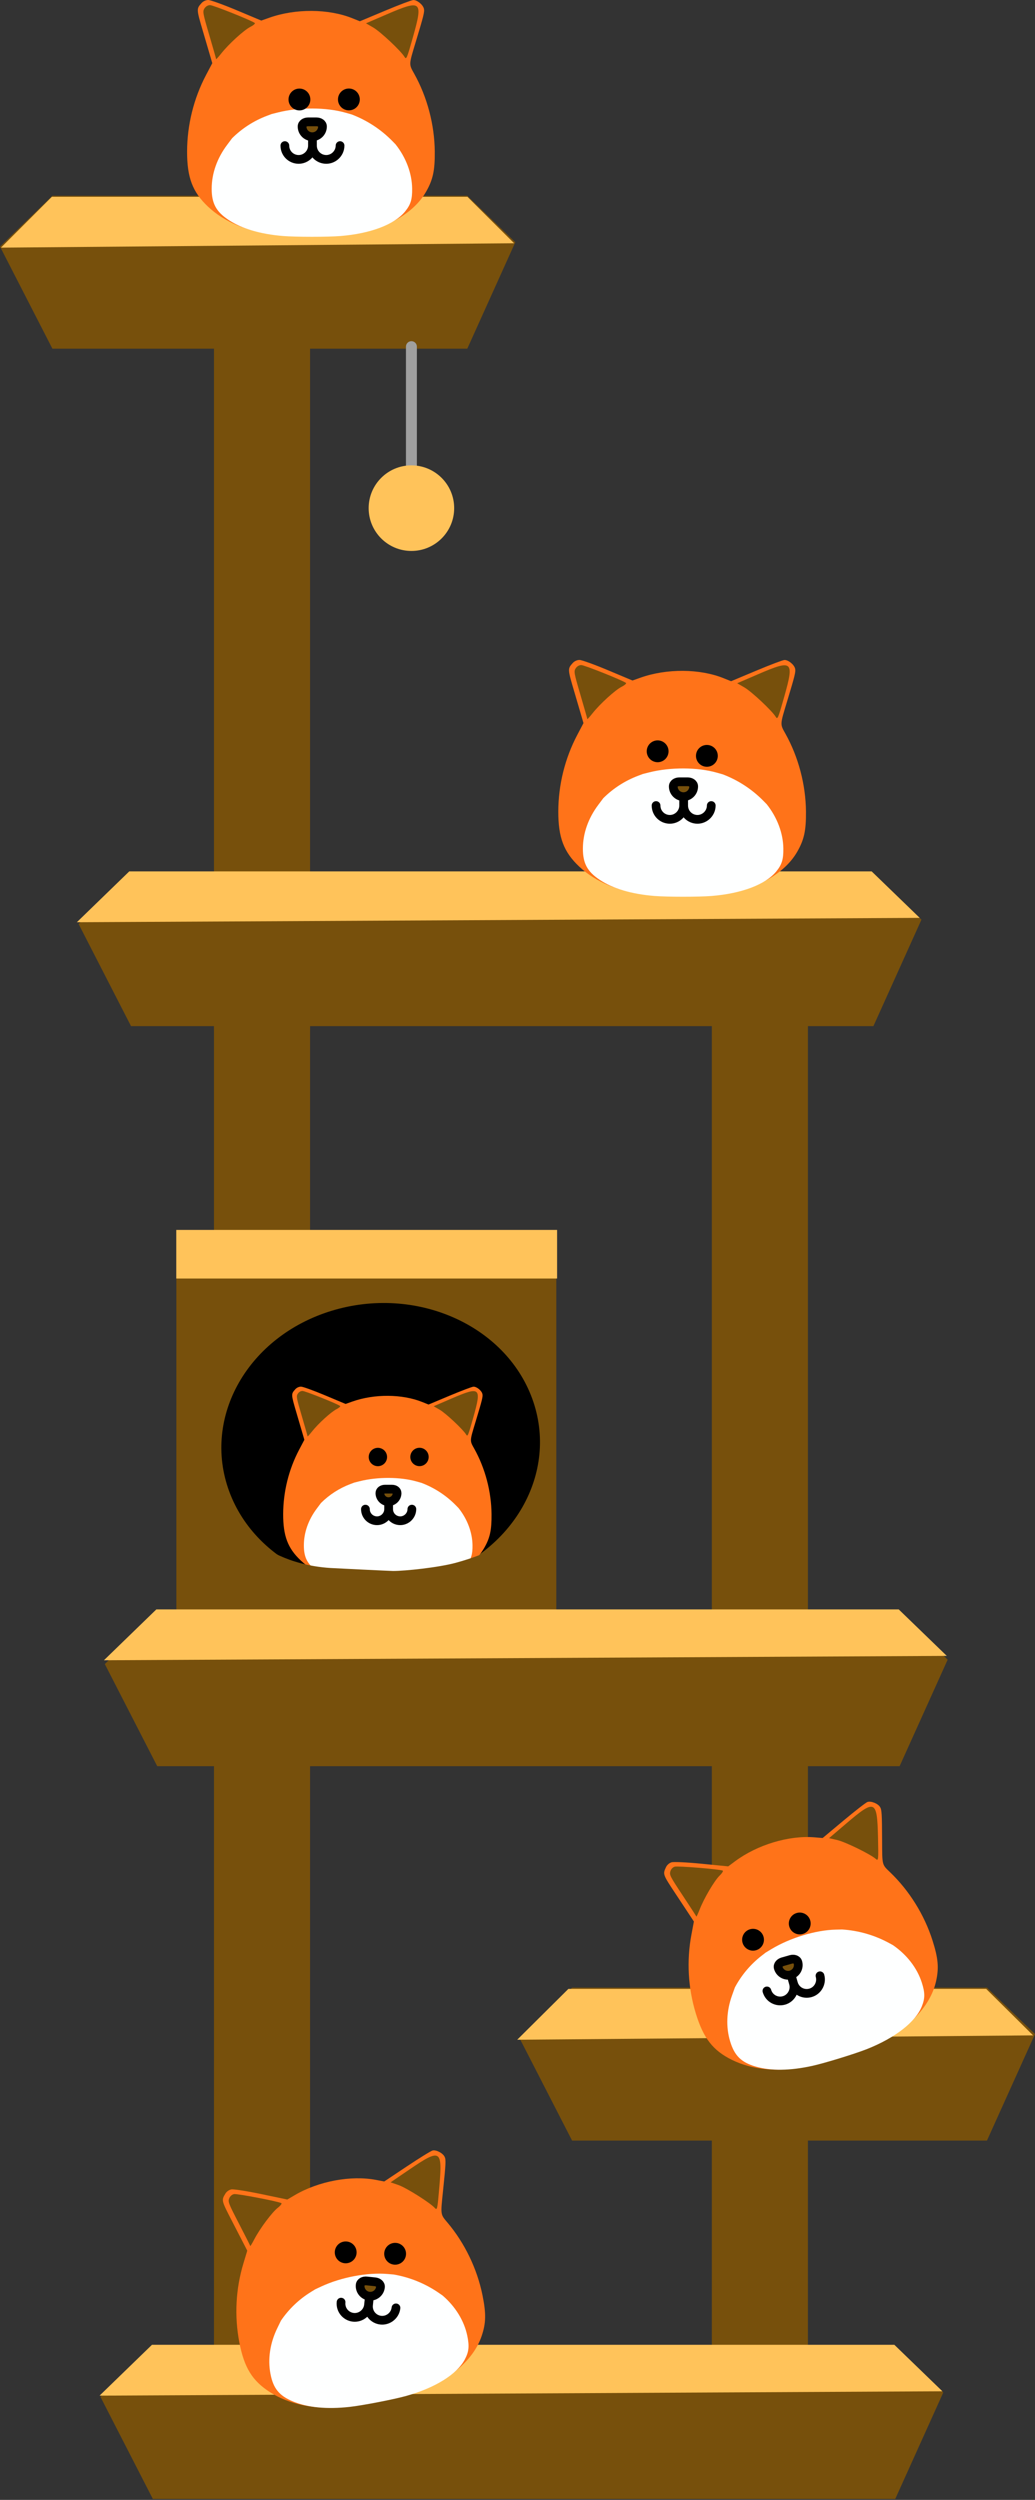 <svg width="237" height="572" viewBox="0 0 237 572" fill="none" xmlns="http://www.w3.org/2000/svg">
<rect x="0" y="0" width="237" height="572" fill="#333333" stroke="none"/>
<g clip-path="url(#clip0_11_79)">
<path d="M49 560.785V372.785H71V560.785H49Z" fill="#77500C"/>
<path d="M163 559.785V371.785H185V559.785H163Z" fill="#77500C"/>
<path d="M36 404.118L24 380.752L36 369.118H206L217 379.752L206 404.118H36Z" fill="#77500C"/>
<path d="M49 396.785V208.785H71V396.785H49Z" fill="#77500C"/>
<path d="M163 395.785V207.785H185V395.785H163Z" fill="#77500C"/>
<path d="M49 235.785V47.785H71V235.785H49Z" fill="#77500C"/>
<path d="M40.385 369.188V281.5H127.385V369.188H40.385Z" fill="#77500C"/>
<path d="M53.409 340.857C47.392 324.434 57.63 306.529 76.274 300.865C94.918 295.2 114.909 303.921 120.925 320.344C126.941 336.766 116.704 354.671 98.06 360.336C79.416 366 59.425 357.279 53.409 340.857H53.409Z" fill="black" stroke="black" stroke-width="2" stroke-miterlimit="10"/>
<path d="M30 234.785L18 211.418L30 199.785H200L211 210.418L200 234.785H30Z" fill="#77500C"/>
<path d="M35 571.785L23 548.418L35 536.785H205L216 547.418L205 571.785H35Z" fill="#77500C"/>
<path d="M22.796 548.147L34.796 536.514H204.796L215.796 547.147L22.796 548.147Z" fill="#FFC35A"/>
<path d="M12 79.785L0 56.418L12 44.785H107L118 55.418L107 79.785H12Z" fill="#77500C"/>
<path fill-rule="evenodd" clip-rule="evenodd" d="M59.831 502.03L65.79 503.275L67.458 502.293C72.933 499.069 80.384 497.675 86.164 498.794L87.984 499.146L93.206 495.665C96.078 493.75 98.719 492.123 99.075 492.05C99.937 491.871 101.426 492.667 101.824 493.518C102.133 494.181 102.092 495.032 101.447 501.283C100.868 506.886 100.829 506.611 102.492 508.586C106.419 513.249 109.256 519.129 110.477 525.14C111.344 529.401 111.296 531.564 110.269 534.563C108.314 540.268 102.379 545.13 94.219 547.71C90.745 548.808 81.907 550.518 78.267 550.795C71.796 551.288 66.196 550.12 61.87 547.377C57.784 544.785 55.911 541.748 54.796 535.909C53.655 529.929 53.98 523.697 55.736 517.902L56.622 514.976L55.52 512.836C54.914 511.66 53.846 509.591 53.146 508.239C50.689 503.491 50.681 503.46 51.596 501.939C51.89 501.451 52.439 501.061 52.978 500.956C53.471 500.861 56.554 501.344 59.831 502.03Z" fill="#FF7319"/>
<path d="M88.712 520.307L90.153 520.429C93.874 521.07 97.41 522.515 100.516 524.662L101.348 525.237C104.284 527.756 106.292 531.029 107.001 534.449C107.505 536.874 107.369 538.126 106.412 539.905C104.592 543.291 99.622 546.367 92.973 548.224C90.142 549.014 82.989 550.397 80.062 550.72C74.859 551.295 70.427 550.871 67.086 549.478C63.93 548.163 62.566 546.491 61.935 543.165C61.289 539.759 61.828 536.142 63.493 532.714L64.334 530.983C66.137 528.331 68.483 526.092 71.215 524.413L72.197 523.809L73.577 523.166C78.106 521.057 84.133 519.918 88.712 520.307Z" fill="#FEFFFF"/>
<path d="M100.614 500.266C100.167 505.56 100.115 505.805 99.553 505.192C98.444 503.982 93.039 500.58 91.238 499.958L89.441 499.337L93.741 496.408C100.885 491.542 101.329 491.791 100.614 500.266H100.614Z" fill="#77500C"/>
<path d="M53.601 502.03C54.305 501.894 63.699 503.691 64.433 504.102C64.603 504.198 64.235 504.673 63.614 505.157C62.291 506.19 59.501 509.93 58.231 512.374C57.741 513.315 57.325 514.003 57.305 513.901C57.285 513.8 56.118 511.491 54.71 508.771C52.311 504.133 52.172 503.774 52.489 503.003C52.697 502.495 53.123 502.122 53.601 502.03Z" fill="#77500C"/>
<path fill-rule="evenodd" clip-rule="evenodd" d="M85.873 522.101C86.55 522.171 87.193 522.627 87.122 523.304C86.988 524.588 85.839 525.519 84.556 525.385C83.273 525.252 82.341 524.103 82.475 522.82C82.546 522.142 83.268 521.829 83.945 521.9L85.873 522.101Z" fill="#77500C" stroke="black" stroke-width="2" stroke-miterlimit="10"/>
<path d="M90.404 518.182C89.025 518.142 87.94 516.991 87.981 515.611C88.022 514.232 89.173 513.147 90.552 513.188C91.931 513.229 93.016 514.38 92.975 515.759C92.935 517.138 91.784 518.223 90.404 518.182Z" fill="black"/>
<path d="M76.661 515.289C76.702 513.91 77.853 512.825 79.232 512.866C80.611 512.907 81.696 514.058 81.655 515.437C81.615 516.816 80.464 517.901 79.085 517.86C77.705 517.819 76.62 516.668 76.661 515.289Z" fill="black"/>
<path d="M17.598 211.016L29.598 199.383H199.598L210.598 210.016L17.598 211.016Z" fill="#FFC35A"/>
<path d="M90.672 528.064C90.577 528.978 90.084 529.768 89.385 530.28C88.773 530.728 88.002 530.963 87.202 530.879C85.487 530.701 84.202 529.18 84.387 527.409C84.398 527.294 84.577 525.585 84.577 525.585C84.589 525.47 84.416 527.123 84.416 527.123C84.416 527.123 84.41 527.18 84.398 527.294C84.398 527.294 84.398 527.294 84.387 527.409C84.208 529.123 82.63 530.403 80.916 530.224C79.202 530.045 77.916 528.525 78.101 526.753" stroke="black" stroke-width="2" stroke-miterlimit="10" stroke-linecap="round"/>
<path fill-rule="evenodd" clip-rule="evenodd" d="M139.22 153.355L144.833 155.709L146.658 155.062C152.645 152.936 160.225 152.982 165.687 155.178L167.407 155.87L173.196 153.444C176.379 152.109 179.281 151.014 179.644 151.009C180.524 150.997 181.835 152.061 182.064 152.973C182.242 153.682 182.04 154.509 180.219 160.524C178.588 165.916 178.601 165.639 179.859 167.893C182.829 173.217 184.497 179.529 184.555 185.662C184.597 190.011 184.139 192.125 182.561 194.874C179.559 200.104 172.808 203.75 164.307 204.734C160.688 205.153 151.685 205.153 148.059 204.733C141.612 203.989 136.336 201.779 132.61 198.264C129.091 194.944 127.828 191.606 127.842 185.662C127.858 179.574 129.36 173.517 132.185 168.16L133.61 165.456L132.935 163.146C132.563 161.876 131.907 159.642 131.477 158.182C129.966 153.054 129.964 153.021 131.151 151.703C131.533 151.279 132.145 151 132.695 151C133.196 151 136.133 152.059 139.22 153.355H139.22Z" fill="#FF7319"/>
<path d="M164.104 176.784L165.496 177.177C169.027 178.514 172.225 180.604 174.866 183.302L175.574 184.024C177.977 187.055 179.328 190.65 179.375 194.142C179.409 196.618 179.038 197.822 177.761 199.387C175.33 202.366 169.867 204.442 162.986 205.002C160.057 205.24 152.771 205.24 149.836 205.002C144.618 204.577 140.347 203.319 137.332 201.318C134.483 199.427 133.461 197.526 133.473 194.142C133.486 190.675 134.702 187.226 136.988 184.176L138.142 182.636C140.416 180.375 143.144 178.622 146.146 177.493L147.225 177.086L148.702 176.717C153.548 175.507 159.682 175.533 164.104 176.784V176.784Z" fill="#FEFFFF"/>
<path d="M179.595 159.368C178.151 164.481 178.053 164.711 177.618 164.003C176.759 162.604 172.098 158.238 170.448 157.285L168.802 156.335L173.58 154.275C181.518 150.854 181.907 151.182 179.595 159.368L179.595 159.368Z" fill="#77500C"/>
<path d="M133.102 152.172C133.819 152.172 142.701 155.721 143.343 156.263C143.493 156.39 143.041 156.786 142.339 157.144C140.845 157.906 137.395 161.049 135.683 163.207C135.024 164.039 134.485 164.634 134.485 164.531C134.485 164.427 133.777 161.939 132.911 159.001C131.436 153.992 131.369 153.614 131.826 152.916C132.127 152.457 132.616 152.172 133.102 152.172Z" fill="#77500C"/>
<path fill-rule="evenodd" clip-rule="evenodd" d="M157.477 178.881C158.157 178.881 158.843 179.268 158.843 179.949C158.843 181.239 157.797 182.285 156.507 182.285C155.217 182.285 154.171 181.239 154.171 179.949C154.171 179.268 154.857 178.881 155.538 178.881H157.477Z" fill="#77500C" stroke="black" stroke-width="2" stroke-miterlimit="10"/>
<path d="M161.633 175.435C160.259 175.307 159.25 174.089 159.379 172.715C159.507 171.342 160.725 170.332 162.099 170.461C163.472 170.59 164.482 171.807 164.353 173.181C164.224 174.555 163.007 175.564 161.633 175.435Z" fill="black"/>
<path d="M148.102 171.671C148.231 170.298 149.449 169.288 150.822 169.417C152.196 169.546 153.205 170.764 153.077 172.137C152.948 173.511 151.73 174.52 150.357 174.392C148.983 174.263 147.974 173.045 148.102 171.671Z" fill="black"/>
<path d="M0.224 56.662L11.88 45.029H107.037L117.721 55.662L0.224 56.662Z" fill="#FFC35A"/>
<path d="M162.868 184.315C162.868 185.234 162.46 186.071 161.818 186.652C161.256 187.162 160.513 187.475 159.708 187.475C157.985 187.475 156.549 186.096 156.549 184.315C156.549 184.2 156.549 182.481 156.549 182.481C156.549 182.366 156.549 184.028 156.549 184.028C156.549 184.028 156.549 184.085 156.549 184.2C156.549 184.2 156.549 184.2 156.549 184.315C156.549 186.039 155.112 187.475 153.389 187.475C151.665 187.475 150.229 186.096 150.229 184.315" stroke="black" stroke-width="2" stroke-miterlimit="10" stroke-linecap="round"/>
<path fill-rule="evenodd" clip-rule="evenodd" d="M54.22 2.355L59.833 4.709L61.657 4.062C67.645 1.936 75.225 1.982 80.688 4.178L82.407 4.87L88.196 2.444C91.379 1.109 94.281 0.014 94.644 0.009C95.525 -0.003 96.835 1.061 97.064 1.973C97.242 2.682 97.04 3.509 95.219 9.524C93.588 14.916 93.602 14.639 94.859 16.893C97.829 22.217 99.497 28.529 99.555 34.662C99.597 39.011 99.139 41.125 97.561 43.874C94.558 49.104 87.808 52.751 79.307 53.734C75.688 54.153 66.685 54.153 63.059 53.733C56.612 52.989 51.336 50.779 47.61 47.264C44.091 43.944 42.828 40.606 42.842 34.662C42.858 28.574 44.36 22.517 47.185 17.16L48.611 14.456L47.935 12.146C47.563 10.876 46.907 8.642 46.477 7.182C44.966 2.054 44.964 2.021 46.151 0.703C46.533 0.279 47.145 0 47.695 0C48.196 0 51.133 1.059 54.22 2.355H54.22Z" fill="#FF7319"/>
<path d="M79.104 25.784L80.496 26.177C84.027 27.514 87.225 29.604 89.866 32.301L90.574 33.024C92.977 36.055 94.328 39.65 94.375 43.142C94.409 45.618 94.038 46.822 92.761 48.387C90.33 51.366 84.867 53.442 77.986 54.002C75.057 54.24 67.771 54.24 64.836 54.002C59.618 53.577 55.347 52.319 52.332 50.318C49.483 48.427 48.461 46.526 48.473 43.142C48.486 39.675 49.702 36.226 51.988 33.176L53.142 31.636C55.416 29.375 58.144 27.622 61.145 26.492L62.225 26.086L63.702 25.717C68.548 24.507 74.682 24.533 79.104 25.784L79.104 25.784Z" fill="#FEFFFF"/>
<path d="M94.595 8.368C93.151 13.481 93.053 13.711 92.618 13.003C91.759 11.604 87.098 7.238 85.448 6.285L83.802 5.335L88.58 3.275C96.518 -0.146 96.907 0.182 94.595 8.368L94.595 8.368Z" fill="#77500C"/>
<path d="M48.102 1.172C48.819 1.172 57.701 4.721 58.343 5.263C58.493 5.39 58.041 5.786 57.339 6.144C55.845 6.906 52.395 10.049 50.684 12.207C50.024 13.039 49.485 13.634 49.485 13.531C49.485 13.427 48.777 10.939 47.911 8.001C46.436 2.992 46.369 2.614 46.826 1.916C47.127 1.457 47.616 1.172 48.102 1.172H48.102Z" fill="#77500C"/>
<path fill-rule="evenodd" clip-rule="evenodd" d="M72.477 27.881C73.157 27.881 73.844 28.268 73.844 28.949C73.844 30.239 72.797 31.285 71.507 31.285C70.217 31.285 69.171 30.239 69.171 28.949C69.171 28.268 69.857 27.881 70.538 27.881H72.477Z" fill="#77500C" stroke="black" stroke-width="2" stroke-miterlimit="10"/>
<path d="M79.89 25.252C78.51 25.252 77.392 24.133 77.392 22.753C77.392 21.374 78.51 20.255 79.89 20.255C81.27 20.255 82.388 21.374 82.388 22.753C82.388 24.133 81.27 25.252 79.89 25.252Z" fill="black"/>
<path d="M66.067 22.766C66.067 21.386 67.186 20.267 68.565 20.267C69.945 20.267 71.064 21.386 71.064 22.766C71.064 24.145 69.945 25.264 68.565 25.264C67.186 25.264 66.067 24.145 66.067 22.766Z" fill="black"/>
<path d="M77.868 33.315C77.868 34.234 77.46 35.071 76.818 35.652C76.256 36.162 75.513 36.475 74.709 36.475C72.985 36.475 71.549 35.096 71.549 33.315C71.549 33.2 71.549 31.481 71.549 31.481C71.549 31.366 71.549 33.028 71.549 33.028C71.549 33.028 71.549 33.085 71.549 33.2C71.549 33.2 71.549 33.2 71.549 33.315C71.549 35.039 70.112 36.475 68.389 36.475C66.665 36.475 65.229 35.096 65.229 33.315" stroke="black" stroke-width="2" stroke-miterlimit="10" stroke-linecap="round"/>
<path d="M131 489.785L119 466.418L131 454.785H226L237 465.418L226 489.785H131Z" fill="#77500C"/>
<path d="M118.432 466.712L130.15 455.079H225.819L236.561 465.712L118.432 466.712Z" fill="#FFC35A"/>
<path fill-rule="evenodd" clip-rule="evenodd" d="M74.414 319.256L79.137 321.237L80.672 320.692C85.709 318.904 92.086 318.943 96.682 320.79L98.129 321.372L102.999 319.331C105.677 318.208 108.118 317.287 108.424 317.282C109.164 317.273 110.267 318.168 110.46 318.935C110.609 319.532 110.44 320.227 108.908 325.288C107.535 329.824 107.547 329.591 108.605 331.487C111.103 335.966 112.507 341.277 112.556 346.437C112.591 350.095 112.205 351.874 110.878 354.187C108.352 358.587 102.673 361.655 95.52 362.482C92.475 362.834 84.902 362.834 81.851 362.482C76.427 361.855 71.988 359.996 68.853 357.039C65.892 354.246 64.83 351.438 64.842 346.437C64.855 341.315 66.12 336.219 68.496 331.712L69.695 329.437L69.126 327.494C68.814 326.425 68.262 324.546 67.9 323.317C66.629 319.003 66.627 318.975 67.626 317.866C67.947 317.509 68.463 317.275 68.925 317.275C69.347 317.275 71.817 318.166 74.414 319.256H74.414Z" fill="#FF7319"/>
<path d="M95.349 338.967L96.521 339.298C99.492 340.423 102.182 342.181 104.404 344.451L105 345.058C107.022 347.608 108.158 350.633 108.197 353.571C108.226 355.654 107.914 356.667 106.839 357.984C104.795 360.49 100.198 362.236 94.409 362.708C91.945 362.908 85.815 362.908 83.346 362.707C78.956 362.35 75.363 361.292 72.826 359.608C70.43 358.017 69.57 356.418 69.58 353.571C69.59 350.654 70.613 347.753 72.536 345.186L73.507 343.891C75.421 341.989 77.716 340.514 80.241 339.563L81.149 339.221L82.391 338.911C86.469 337.893 91.63 337.915 95.349 338.967Z" fill="#FEFFFF"/>
<path d="M108.382 324.315C107.168 328.617 107.085 328.81 106.719 328.214C105.996 327.038 102.076 323.365 100.687 322.563L99.302 321.763L103.322 320.03C110 317.152 110.327 317.428 108.382 324.315H108.382Z" fill="#77500C"/>
<path d="M69.268 318.261C69.871 318.261 77.343 321.246 77.884 321.703C78.009 321.809 77.629 322.143 77.039 322.444C75.781 323.085 72.879 325.729 71.439 327.545C70.885 328.245 70.431 328.746 70.431 328.659C70.431 328.572 69.835 326.478 69.107 324.007C67.866 319.792 67.809 319.474 68.194 318.887C68.447 318.501 68.858 318.261 69.268 318.261Z" fill="#77500C"/>
<path fill-rule="evenodd" clip-rule="evenodd" d="M89.774 340.732C90.347 340.732 90.924 341.057 90.924 341.63C90.924 342.716 90.044 343.596 88.959 343.596C87.873 343.596 86.993 342.716 86.993 341.63C86.993 341.057 87.57 340.732 88.143 340.732H89.774Z" fill="#77500C" stroke="black" stroke-width="2" stroke-miterlimit="10"/>
<path d="M96.059 335.469C94.898 335.469 93.957 334.528 93.957 333.367C93.957 332.206 94.898 331.265 96.059 331.265C97.219 331.265 98.16 332.206 98.16 333.367C98.16 334.528 97.22 335.469 96.059 335.469Z" fill="black"/>
<path d="M84.43 333.377C84.43 332.217 85.371 331.276 86.531 331.276C87.692 331.276 88.633 332.217 88.633 333.377C88.633 334.538 87.692 335.479 86.531 335.479C85.371 335.479 84.43 334.538 84.43 333.377Z" fill="black"/>
<path d="M94.31 345.303C94.31 346.076 93.967 346.781 93.427 347.27C92.953 347.698 92.329 347.962 91.652 347.962C90.202 347.962 88.993 346.802 88.993 345.303C88.993 345.207 88.993 343.761 88.993 343.761C88.993 343.664 88.993 345.062 88.993 345.062C88.993 345.062 88.993 345.11 88.993 345.207C88.993 345.207 88.993 345.207 88.993 345.303C88.993 346.754 87.785 347.962 86.335 347.962C84.885 347.962 83.676 346.802 83.676 345.303" stroke="black" stroke-width="2" stroke-miterlimit="10" stroke-linecap="round"/>
<path fill-rule="evenodd" clip-rule="evenodd" d="M160.693 426.446L166.751 427.045L168.304 425.889C173.401 422.095 180.659 419.91 186.526 420.401L188.373 420.556L193.191 416.534C195.841 414.322 198.292 412.421 198.638 412.31C199.476 412.039 201.042 412.67 201.528 413.474C201.907 414.1 201.958 414.95 201.988 421.234C202.014 426.867 201.946 426.599 203.811 428.383C208.216 432.597 211.668 438.139 213.528 443.984C214.847 448.127 215.032 450.283 214.333 453.374C213.002 459.257 207.623 464.728 199.788 468.169C196.452 469.634 187.848 472.283 184.259 472.949C177.878 474.135 172.185 473.575 167.59 471.312C163.25 469.175 161.061 466.356 159.326 460.671C157.549 454.848 157.203 448.617 158.326 442.666L158.893 439.662L157.567 437.653C156.838 436.549 155.554 434.607 154.713 433.338C151.76 428.881 151.749 428.851 152.496 427.241C152.736 426.724 153.239 426.277 153.765 426.115C154.244 425.968 157.362 426.116 160.693 426.446H160.693Z" fill="#FF7319"/>
<path d="M191.369 441.516L192.816 441.483C196.584 441.721 200.255 442.778 203.573 444.578L204.462 445.061C207.651 447.25 209.999 450.289 211.072 453.612C211.833 455.969 211.833 457.229 211.073 459.1C209.626 462.662 205.016 466.254 198.604 468.814C195.875 469.903 188.911 472.047 186.036 472.683C180.924 473.813 176.473 473.867 173.002 472.841C169.723 471.873 168.187 470.357 167.202 467.118C166.194 463.801 166.342 460.148 167.629 456.56L168.279 454.748C169.787 451.918 171.879 449.44 174.415 447.477L175.327 446.771L176.629 445.984C180.905 443.402 186.776 441.622 191.369 441.516H191.369Z" fill="#FEFFFF"/>
<path d="M201.051 420.313C201.175 425.625 201.149 425.873 200.524 425.324C199.292 424.241 193.553 421.439 191.696 421.014L189.842 420.59L193.803 417.215C200.383 411.61 200.851 411.81 201.051 420.313H201.051Z" fill="#77500C"/>
<path d="M154.499 427.116C155.184 426.905 164.717 427.683 165.49 428.013C165.67 428.089 165.355 428.601 164.789 429.15C163.586 430.318 161.213 434.336 160.213 436.903C159.827 437.891 159.487 438.62 159.457 438.521C159.426 438.422 158.017 436.252 156.326 433.699C153.442 429.345 153.266 429.003 153.498 428.202C153.65 427.675 154.034 427.259 154.499 427.116Z" fill="#77500C"/>
<path fill-rule="evenodd" clip-rule="evenodd" d="M181.094 448.331C181.749 448.144 182.514 448.328 182.701 448.983C183.055 450.223 182.336 451.516 181.095 451.87C179.854 452.223 178.562 451.504 178.208 450.264C178.021 449.609 178.575 449.049 179.23 448.862L181.094 448.331Z" fill="#77500C" stroke="black" stroke-width="2" stroke-miterlimit="10"/>
<path d="M183.949 442.471C182.646 442.923 181.222 442.233 180.77 440.929C180.318 439.625 181.009 438.202 182.312 437.75C183.616 437.298 185.039 437.989 185.491 439.292C185.943 440.596 185.253 442.019 183.949 442.471Z" fill="black"/>
<path d="M170.075 444.651C169.623 443.347 170.313 441.924 171.617 441.472C172.92 441.02 174.343 441.71 174.795 443.014C175.247 444.317 174.557 445.74 173.254 446.192C171.95 446.644 170.527 445.954 170.075 444.651Z" fill="black"/>
<path d="M187.769 452.078C188.021 452.961 187.858 453.878 187.4 454.614C186.998 455.258 186.37 455.762 185.596 455.983C183.939 456.456 182.179 455.523 181.691 453.811C181.66 453.7 181.188 452.047 181.188 452.047C181.157 451.936 181.612 453.534 181.612 453.534C181.612 453.534 181.628 453.59 181.66 453.7C181.66 453.7 181.66 453.7 181.691 453.811C182.164 455.468 181.176 457.243 179.519 457.716C177.861 458.188 176.102 457.256 175.613 455.543" stroke="black" stroke-width="2" stroke-miterlimit="10" stroke-linecap="round"/>
<path d="M60.007 373.875V353.625C60.007 353.625 65.469 358.133 75.724 358.775C76.41 358.818 89.396 359.455 90.007 359.455C92.797 359.455 100.346 358.665 104.334 357.592C112.77 355.321 118.007 351.784 118.007 351.784L115.674 373.875L60.007 373.875Z" fill="#77500C"/>
<path d="M23.798 379.882L35.798 368.248H205.798L216.798 378.882L23.798 379.882Z" fill="#FFC35A"/>
<path d="M40.363 292.538V281.417H127.564V292.538H40.363Z" fill="#FFC35A"/>
<path d="M94.208 79.316V116.587" stroke="#A0A0A0" stroke-width="2.5" stroke-miterlimit="10" stroke-linecap="round"/>
<path d="M84.416 116.271C84.416 110.863 88.8 106.48 94.208 106.48C99.615 106.48 103.999 110.863 103.999 116.271C103.999 121.679 99.615 126.063 94.208 126.063C88.8 126.063 84.416 121.679 84.416 116.271Z" fill="#FFC35A"/>
</g>
<defs>
<clipPath id="clip0_11_79">
<rect width="237" height="571.785" fill="white"/>
</clipPath>
</defs>
</svg>
